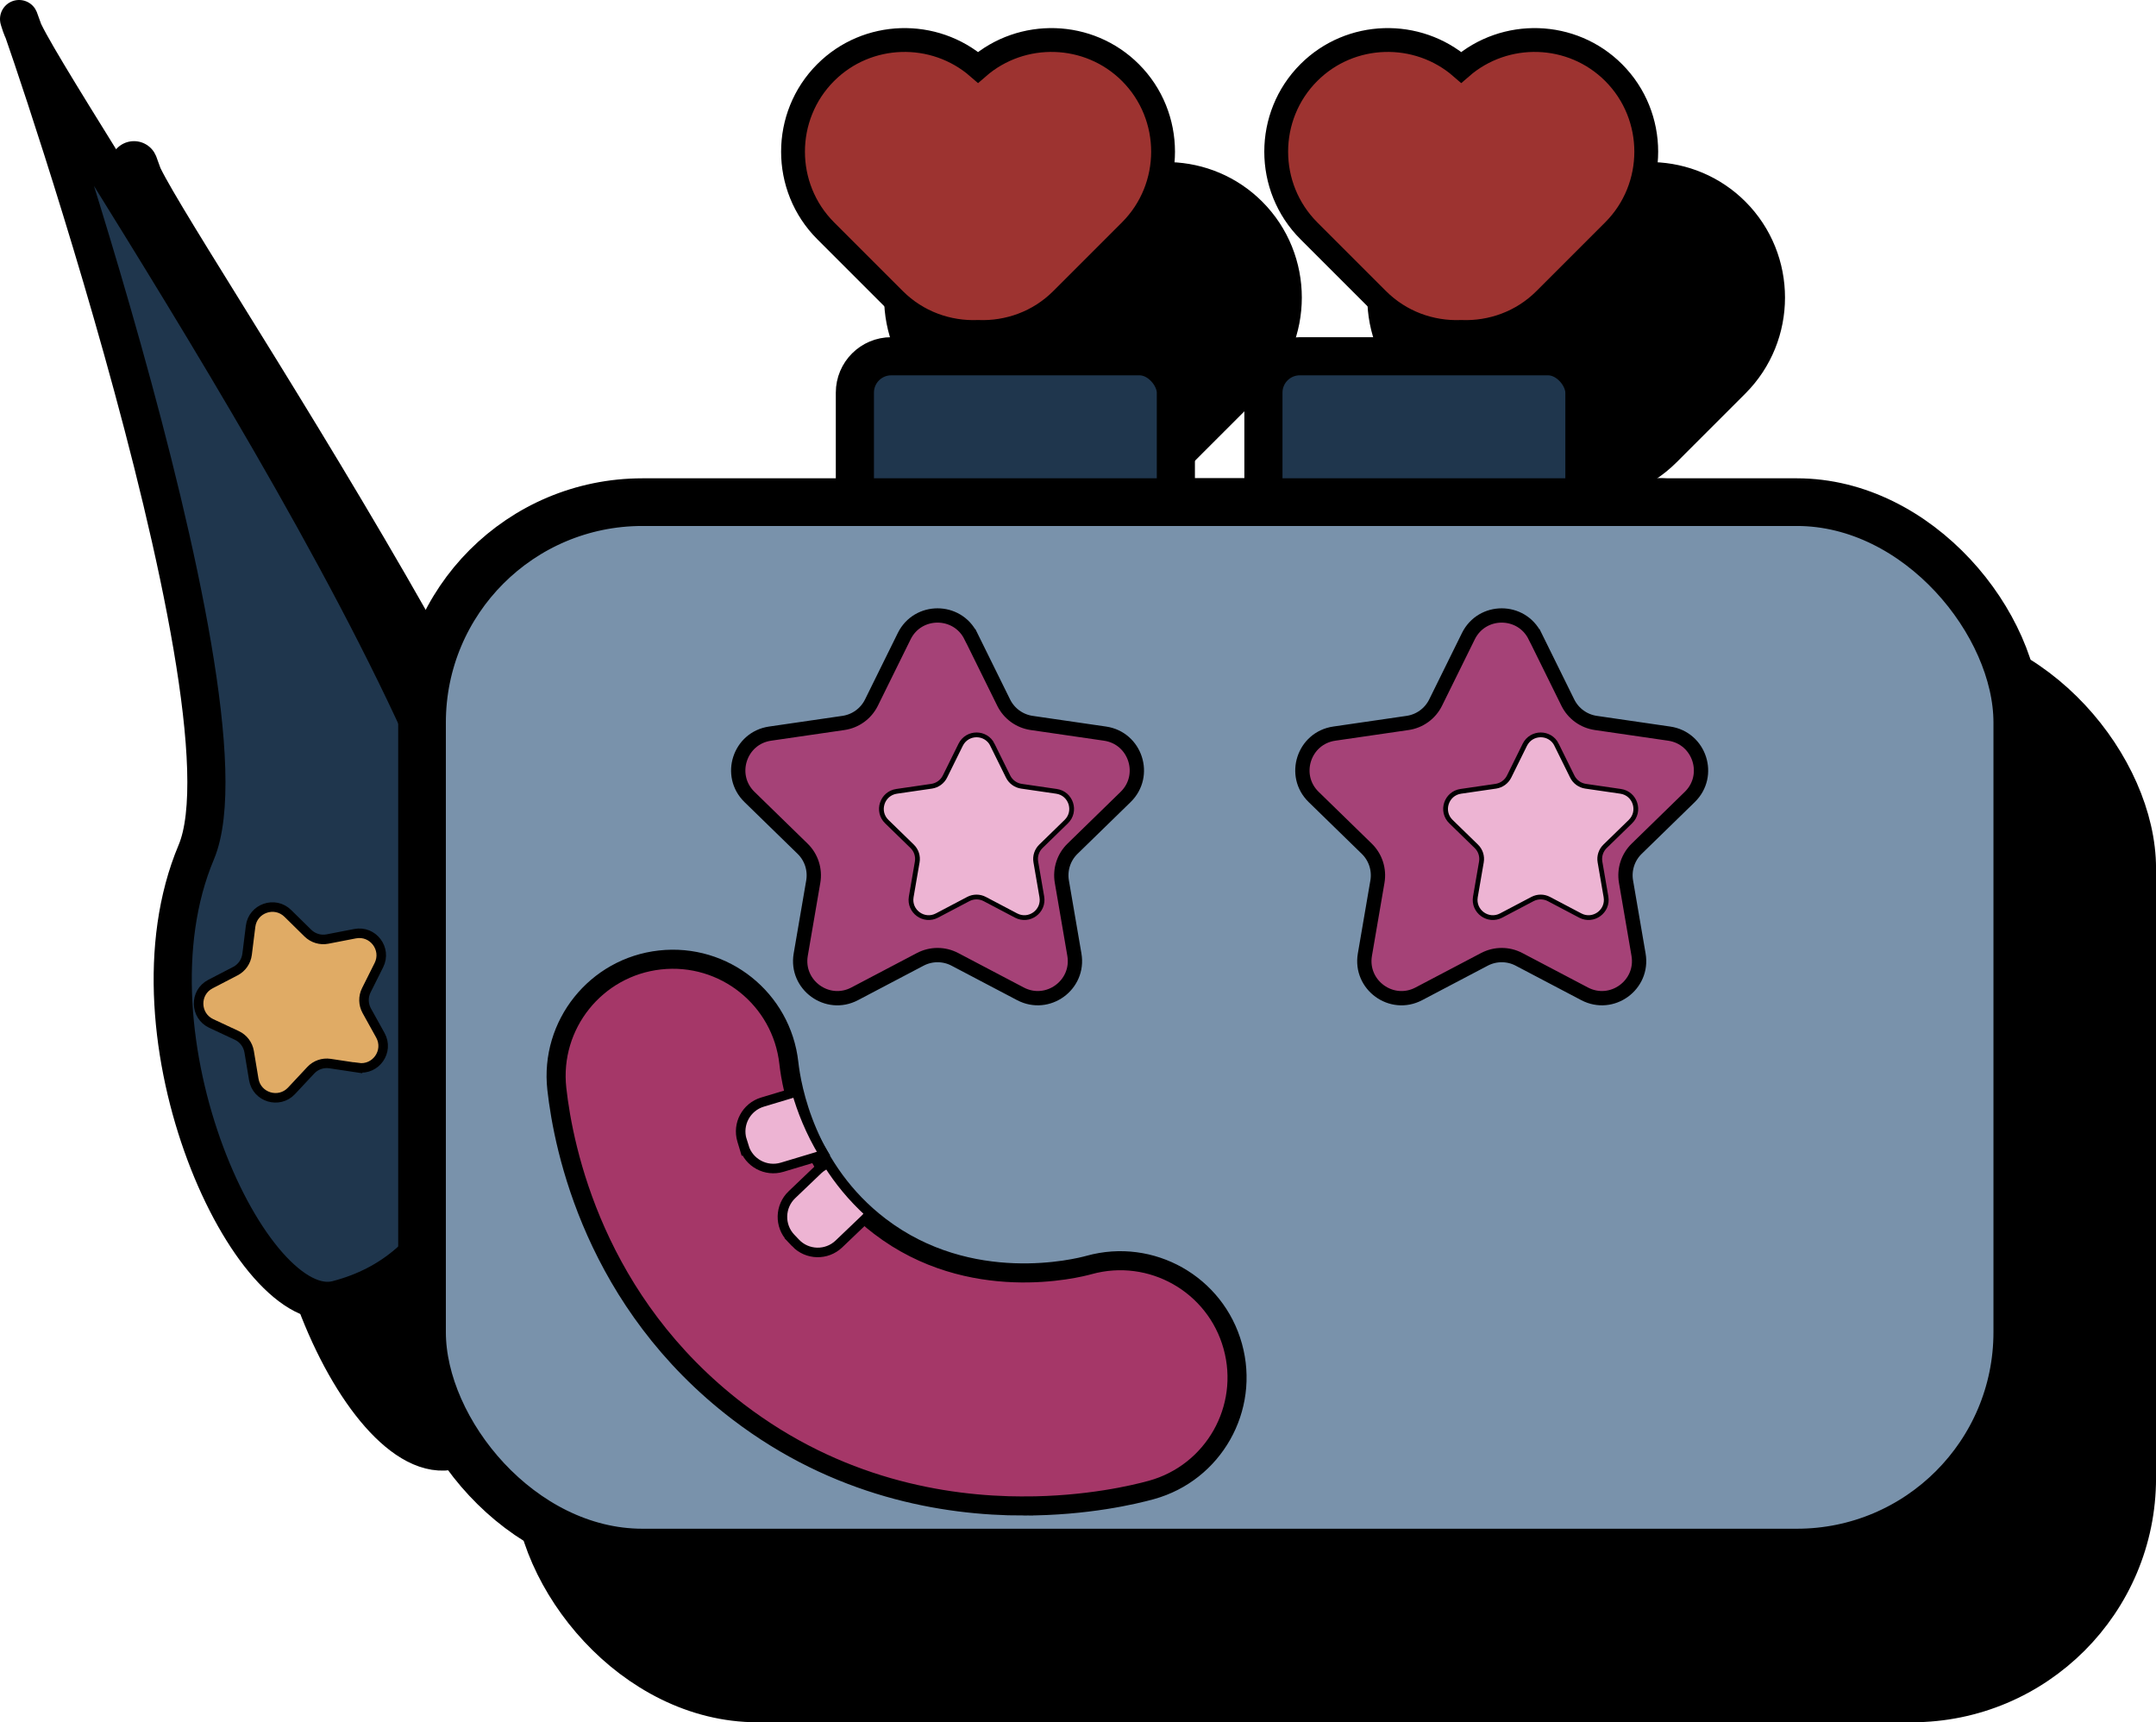 <?xml version="1.0" encoding="UTF-8"?>
<svg id="Calque_2" data-name="Calque 2" xmlns="http://www.w3.org/2000/svg" viewBox="0 0 452.32 361.37">
  <defs>
    <style>
      .cls-1 {
        fill: #e0ab65;
      }

      .cls-1, .cls-2, .cls-3, .cls-4, .cls-5, .cls-6, .cls-7, .cls-8, .cls-9 {
        stroke: #000;
        stroke-miterlimit: 10;
      }

      .cls-1, .cls-5 {
        stroke-width: 2px;
      }

      .cls-2 {
        fill: #7992ab;
      }

      .cls-2, .cls-9 {
        stroke-width: 10px;
      }

      .cls-3, .cls-5 {
        fill: #edb4d3;
      }

      .cls-4 {
        fill: #9d3330;
        stroke-width: 5px;
      }

      .cls-6 {
        fill: #a53768;
        stroke-width: 4px;
      }

      .cls-7 {
        fill: #a54277;
        stroke-width: 3px;
      }

      .cls-8 {
        fill: #1f364d;
        stroke-width: 8px;
      }
    </style>
  </defs>
  <g id="Calque_1-2" data-name="Calque 1">
    <g>
      <g>
        <g>
          <path class="cls-9" d="m128.53,238.01c-1.5,36.03-10.2,59.18-33.67,65.3-17.99,4.69-45.92-55.1-29.59-93.87C78.9,177.08,22.66,18.34,28.54,35.98c4.08,12.24,102.04,153.05,99.99,202.03Z"/>
          <g>
            <rect class="cls-9" x="203.46" y="105.36" width="67.34" height="48.98" rx="7.63" ry="7.63"/>
            <rect class="cls-9" x="289.17" y="105.36" width="67.34" height="48.98" rx="7.63" ry="7.63"/>
          </g>
        </g>
        <rect class="cls-9" x="112.65" y="135.97" width="334.68" height="220.4" rx="46.24" ry="46.24"/>
        <g>
          <path class="cls-9" d="m261.27,45.84h0c-8.74-8.74-22.78-9.09-31.97-1.1-9.19-7.99-23.24-7.64-31.97,1.1h0c-9.13,9.13-9.13,24.06,0,33.19l14.43,14.43c4.8,4.8,11.21,7.05,17.54,6.8,6.33.25,12.74-2,17.54-6.8l14.43-14.43c9.13-9.13,9.13-24.06,0-33.19Z"/>
          <path class="cls-9" d="m362.64,45.84h0c-8.74-8.74-22.78-9.09-31.97-1.1-9.19-7.99-23.24-7.64-31.97,1.1h0c-9.13,9.13-9.13,24.06,0,33.19l14.43,14.43c4.8,4.8,11.21,7.05,17.54,6.8,6.33.25,12.74-2,17.54-6.8l14.43-14.43c9.13-9.13,9.13-24.06,0-33.19Z"/>
        </g>
        <g>
          <path class="cls-9" d="m227.79,164.1l6.88,13.95c1.14,2.3,3.33,3.89,5.87,4.26l15.39,2.24c6.39.93,8.94,8.78,4.32,13.29l-11.14,10.86c-1.84,1.79-2.67,4.37-2.24,6.9l2.63,15.33c1.09,6.37-5.59,11.22-11.31,8.22l-13.77-7.24c-2.27-1.19-4.98-1.19-7.25,0l-13.77,7.24c-5.72,3.01-12.4-1.85-11.31-8.22l2.63-15.33c.43-2.53-.4-5.11-2.24-6.9l-11.14-10.86c-4.63-4.51-2.07-12.36,4.32-13.29l15.39-2.24c2.54-.37,4.73-1.96,5.87-4.26l6.88-13.95c2.86-5.79,11.12-5.79,13.98,0Z"/>
          <path class="cls-9" d="m346.15,164.1l6.88,13.95c1.14,2.3,3.33,3.89,5.87,4.26l15.39,2.24c6.39.93,8.94,8.78,4.32,13.29l-11.14,10.86c-1.84,1.79-2.67,4.37-2.24,6.9l2.63,15.33c1.09,6.37-5.59,11.22-11.31,8.22l-13.77-7.24c-2.27-1.19-4.98-1.19-7.25,0l-13.77,7.24c-5.72,3.01-12.4-1.85-11.31-8.22l2.63-15.33c.43-2.53-.4-5.11-2.24-6.9l-11.14-10.86c-4.63-4.51-2.07-12.36,4.32-13.29l15.39-2.24c2.54-.37,4.73-1.96,5.87-4.26l6.88-13.95c2.86-5.79,11.12-5.79,13.98,0Z"/>
        </g>
        <path class="cls-9" d="m238.9,346.61c-16.94,0-39.18-3.92-59.92-19.75-30.11-22.98-36.64-55.06-38.05-67.78-1.49-13.44,8.2-25.55,21.64-27.04,13.46-1.49,25.55,8.2,27.04,21.64.56,5.04,3.59,22.42,19.09,34.25,18.94,14.46,41.4,8.81,43.9,8.11,13.03-3.61,26.53,4.02,30.14,17.06,3.62,13.03-4.02,26.53-17.06,30.14-3.51.97-13.52,3.37-26.78,3.37Z"/>
        <g>
          <path class="cls-9" d="m191.01,291.41c2.45,2.57,6.53,2.66,9.09.21l5.45-5.21c.4-.39.73-.82,1.01-1.28-3.67-3.31-6.55-6.9-8.74-10.4-.77.3-1.49.74-2.13,1.35l-5.45,5.21c-2.57,2.45-2.66,6.53-.21,9.09l.98,1.03Z"/>
          <path class="cls-9" d="m180.19,271.22c1.02,3.4,4.61,5.33,8.01,4.31l7.22-2.17c.53-.16,1.01-.4,1.46-.67-2.81-4.63-4.57-9.19-5.65-12.98l-7.15,2.15c-3.4,1.02-5.33,4.61-4.31,8.01l.41,1.36Z"/>
        </g>
        <path class="cls-9" d="m99.18,254.65l-5.84-.88c-1.5-.23-3.02.3-4.05,1.41l-4.03,4.31c-2.61,2.79-7.29,1.38-7.92-2.39l-.97-5.82c-.25-1.5-1.22-2.78-2.6-3.42l-5.35-2.5c-3.46-1.62-3.57-6.51-.17-8.27l5.24-2.72c1.35-.7,2.26-2.02,2.45-3.53l.73-5.86c.47-3.79,5.09-5.4,7.81-2.72l4.21,4.14c1.08,1.06,2.62,1.53,4.11,1.24l5.79-1.12c3.75-.73,6.71,3.17,5,6.59l-2.64,5.28c-.68,1.36-.64,2.96.09,4.29l2.86,5.16c1.85,3.35-.94,7.36-4.72,6.79Z"/>
        <g>
          <path class="cls-9" d="m232.3,186.88l3.29,6.66c.54,1.1,1.59,1.86,2.8,2.04l7.35,1.07c3.05.44,4.27,4.2,2.06,6.35l-5.32,5.18c-.88.86-1.28,2.09-1.07,3.29l1.26,7.32c.52,3.04-2.67,5.36-5.4,3.92l-6.57-3.46c-1.08-.57-2.38-.57-3.46,0l-6.57,3.46c-2.73,1.44-5.92-.88-5.4-3.92l1.26-7.32c.21-1.21-.19-2.44-1.07-3.29l-5.32-5.18c-2.21-2.15-.99-5.9,2.06-6.35l7.35-1.07c1.21-.18,2.26-.94,2.8-2.04l3.29-6.66c1.37-2.77,5.31-2.77,6.67,0Z"/>
          <path class="cls-9" d="m350.67,186.88l3.29,6.66c.54,1.1,1.59,1.86,2.8,2.04l7.35,1.07c3.05.44,4.27,4.2,2.06,6.35l-5.32,5.18c-.88.86-1.28,2.09-1.07,3.29l1.26,7.32c.52,3.04-2.67,5.36-5.4,3.92l-6.57-3.46c-1.08-.57-2.38-.57-3.46,0l-6.57,3.46c-2.73,1.44-5.92-.88-5.4-3.92l1.26-7.32c.21-1.21-.19-2.44-1.07-3.29l-5.32-5.18c-2.21-2.15-.99-5.9,2.06-6.35l7.35-1.07c1.21-.18,2.26-.94,2.8-2.04l3.29-6.66c1.37-2.77,5.31-2.77,6.67,0Z"/>
        </g>
      </g>
      <g>
        <g>
          <path class="cls-8" d="m104.43,207.39c-1.5,36.03-10.2,59.18-33.67,65.3-17.99,4.69-45.92-55.1-29.59-93.87C54.79,146.47-1.45-12.28,4.43,5.36c4.08,12.24,102.04,153.05,99.99,202.03Z"/>
          <g>
            <rect class="cls-8" x="179.35" y="74.75" width="67.34" height="48.98" rx="7.63" ry="7.63"/>
            <rect class="cls-8" x="265.06" y="74.75" width="67.34" height="48.98" rx="7.63" ry="7.63"/>
          </g>
        </g>
        <rect class="cls-2" x="88.54" y="105.36" width="334.68" height="220.4" rx="46.24" ry="46.24"/>
        <g>
          <path class="cls-4" d="m237.16,15.23h0c-8.74-8.74-22.78-9.09-31.97-1.1-9.19-7.99-23.24-7.64-31.97,1.1h0c-9.13,9.13-9.13,24.06,0,33.19l14.43,14.43c4.8,4.8,11.21,7.05,17.54,6.8,6.33.25,12.74-2,17.54-6.8l14.43-14.43c9.13-9.13,9.13-24.06,0-33.19Z"/>
          <path class="cls-4" d="m338.53,15.23h0c-8.74-8.74-22.78-9.09-31.97-1.1-9.19-7.99-23.24-7.64-31.97,1.1h0c-9.13,9.13-9.13,24.06,0,33.19l14.43,14.43c4.8,4.8,11.21,7.05,17.54,6.8,6.33.25,12.74-2,17.54-6.8l14.43-14.43c9.13-9.13,9.13-24.06,0-33.19Z"/>
        </g>
        <g>
          <path class="cls-7" d="m203.69,133.48l6.88,13.95c1.14,2.3,3.33,3.89,5.87,4.26l15.39,2.24c6.39.93,8.94,8.78,4.32,13.29l-11.14,10.86c-1.84,1.79-2.67,4.37-2.24,6.9l2.63,15.33c1.09,6.37-5.59,11.22-11.31,8.22l-13.77-7.24c-2.27-1.19-4.98-1.19-7.25,0l-13.77,7.24c-5.72,3.01-12.4-1.85-11.31-8.22l2.63-15.33c.43-2.53-.4-5.11-2.24-6.9l-11.14-10.86c-4.63-4.51-2.07-12.36,4.32-13.29l15.39-2.24c2.54-.37,4.73-1.96,5.87-4.26l6.88-13.95c2.86-5.79,11.12-5.79,13.98,0Z"/>
          <path class="cls-7" d="m322.05,133.48l6.88,13.95c1.14,2.3,3.33,3.89,5.87,4.26l15.39,2.24c6.39.93,8.94,8.78,4.32,13.29l-11.14,10.86c-1.84,1.79-2.67,4.37-2.24,6.9l2.63,15.33c1.09,6.37-5.59,11.22-11.31,8.22l-13.77-7.24c-2.27-1.19-4.98-1.19-7.25,0l-13.77,7.24c-5.72,3.01-12.4-1.85-11.31-8.22l2.63-15.33c.43-2.53-.4-5.11-2.24-6.9l-11.14-10.86c-4.63-4.51-2.07-12.36,4.32-13.29l15.39-2.24c2.54-.37,4.73-1.96,5.87-4.26l6.88-13.95c2.86-5.79,11.12-5.79,13.98,0Z"/>
        </g>
        <path class="cls-6" d="m214.79,315.99c-16.94,0-39.18-3.92-59.92-19.75-30.11-22.98-36.64-55.06-38.05-67.78-1.49-13.44,8.2-25.55,21.64-27.04,13.46-1.49,25.55,8.2,27.04,21.64.56,5.04,3.59,22.42,19.09,34.25,18.94,14.46,41.4,8.81,43.9,8.11,13.03-3.61,26.53,4.02,30.14,17.06,3.62,13.03-4.02,26.53-17.06,30.14-3.51.97-13.52,3.37-26.78,3.37Z"/>
        <g>
          <path class="cls-5" d="m166.91,260.8c2.45,2.57,6.53,2.66,9.09.21l5.45-5.21c.4-.39.73-.82,1.01-1.28-3.67-3.31-6.55-6.9-8.74-10.4-.77.3-1.49.74-2.13,1.35l-5.45,5.21c-2.57,2.45-2.66,6.53-.21,9.09l.98,1.03Z"/>
          <path class="cls-5" d="m156.08,240.6c1.02,3.4,4.61,5.33,8.01,4.31l7.22-2.17c.53-.16,1.01-.4,1.46-.67-2.81-4.63-4.57-9.19-5.65-12.98l-7.15,2.15c-3.4,1.02-5.33,4.61-4.31,8.01l.41,1.36Z"/>
        </g>
        <path class="cls-1" d="m75.08,224.04l-5.84-.88c-1.5-.23-3.02.3-4.05,1.41l-4.03,4.31c-2.61,2.79-7.29,1.38-7.92-2.39l-.97-5.82c-.25-1.5-1.22-2.78-2.6-3.42l-5.35-2.5c-3.46-1.62-3.57-6.51-.17-8.27l5.24-2.72c1.35-.7,2.26-2.02,2.45-3.53l.73-5.86c.47-3.79,5.09-5.4,7.81-2.72l4.21,4.14c1.08,1.06,2.62,1.53,4.11,1.24l5.79-1.12c3.75-.73,6.71,3.17,5,6.59l-2.64,5.28c-.68,1.36-.64,2.96.09,4.29l2.86,5.16c1.85,3.35-.94,7.36-4.72,6.79Z"/>
        <g>
          <path class="cls-3" d="m208.2,156.27l3.29,6.66c.54,1.1,1.59,1.86,2.8,2.04l7.35,1.07c3.05.44,4.27,4.2,2.06,6.35l-5.32,5.18c-.88.86-1.28,2.09-1.07,3.29l1.26,7.32c.52,3.04-2.67,5.36-5.4,3.92l-6.57-3.46c-1.08-.57-2.38-.57-3.46,0l-6.57,3.46c-2.73,1.44-5.92-.88-5.4-3.92l1.26-7.32c.21-1.21-.19-2.44-1.07-3.29l-5.32-5.18c-2.21-2.15-.99-5.9,2.06-6.35l7.35-1.07c1.21-.18,2.26-.94,2.8-2.04l3.29-6.66c1.37-2.77,5.31-2.77,6.67,0Z"/>
          <path class="cls-3" d="m326.56,156.27l3.29,6.66c.54,1.1,1.59,1.86,2.8,2.04l7.35,1.07c3.05.44,4.27,4.2,2.06,6.35l-5.32,5.18c-.88.86-1.28,2.09-1.07,3.29l1.26,7.32c.52,3.04-2.67,5.36-5.4,3.92l-6.57-3.46c-1.08-.57-2.38-.57-3.46,0l-6.57,3.46c-2.73,1.44-5.92-.88-5.4-3.92l1.26-7.32c.21-1.21-.19-2.44-1.07-3.29l-5.32-5.18c-2.21-2.15-.99-5.9,2.06-6.35l7.35-1.07c1.21-.18,2.26-.94,2.8-2.04l3.29-6.66c1.37-2.77,5.31-2.77,6.67,0Z"/>
        </g>
      </g>
    </g>
  </g>
</svg>